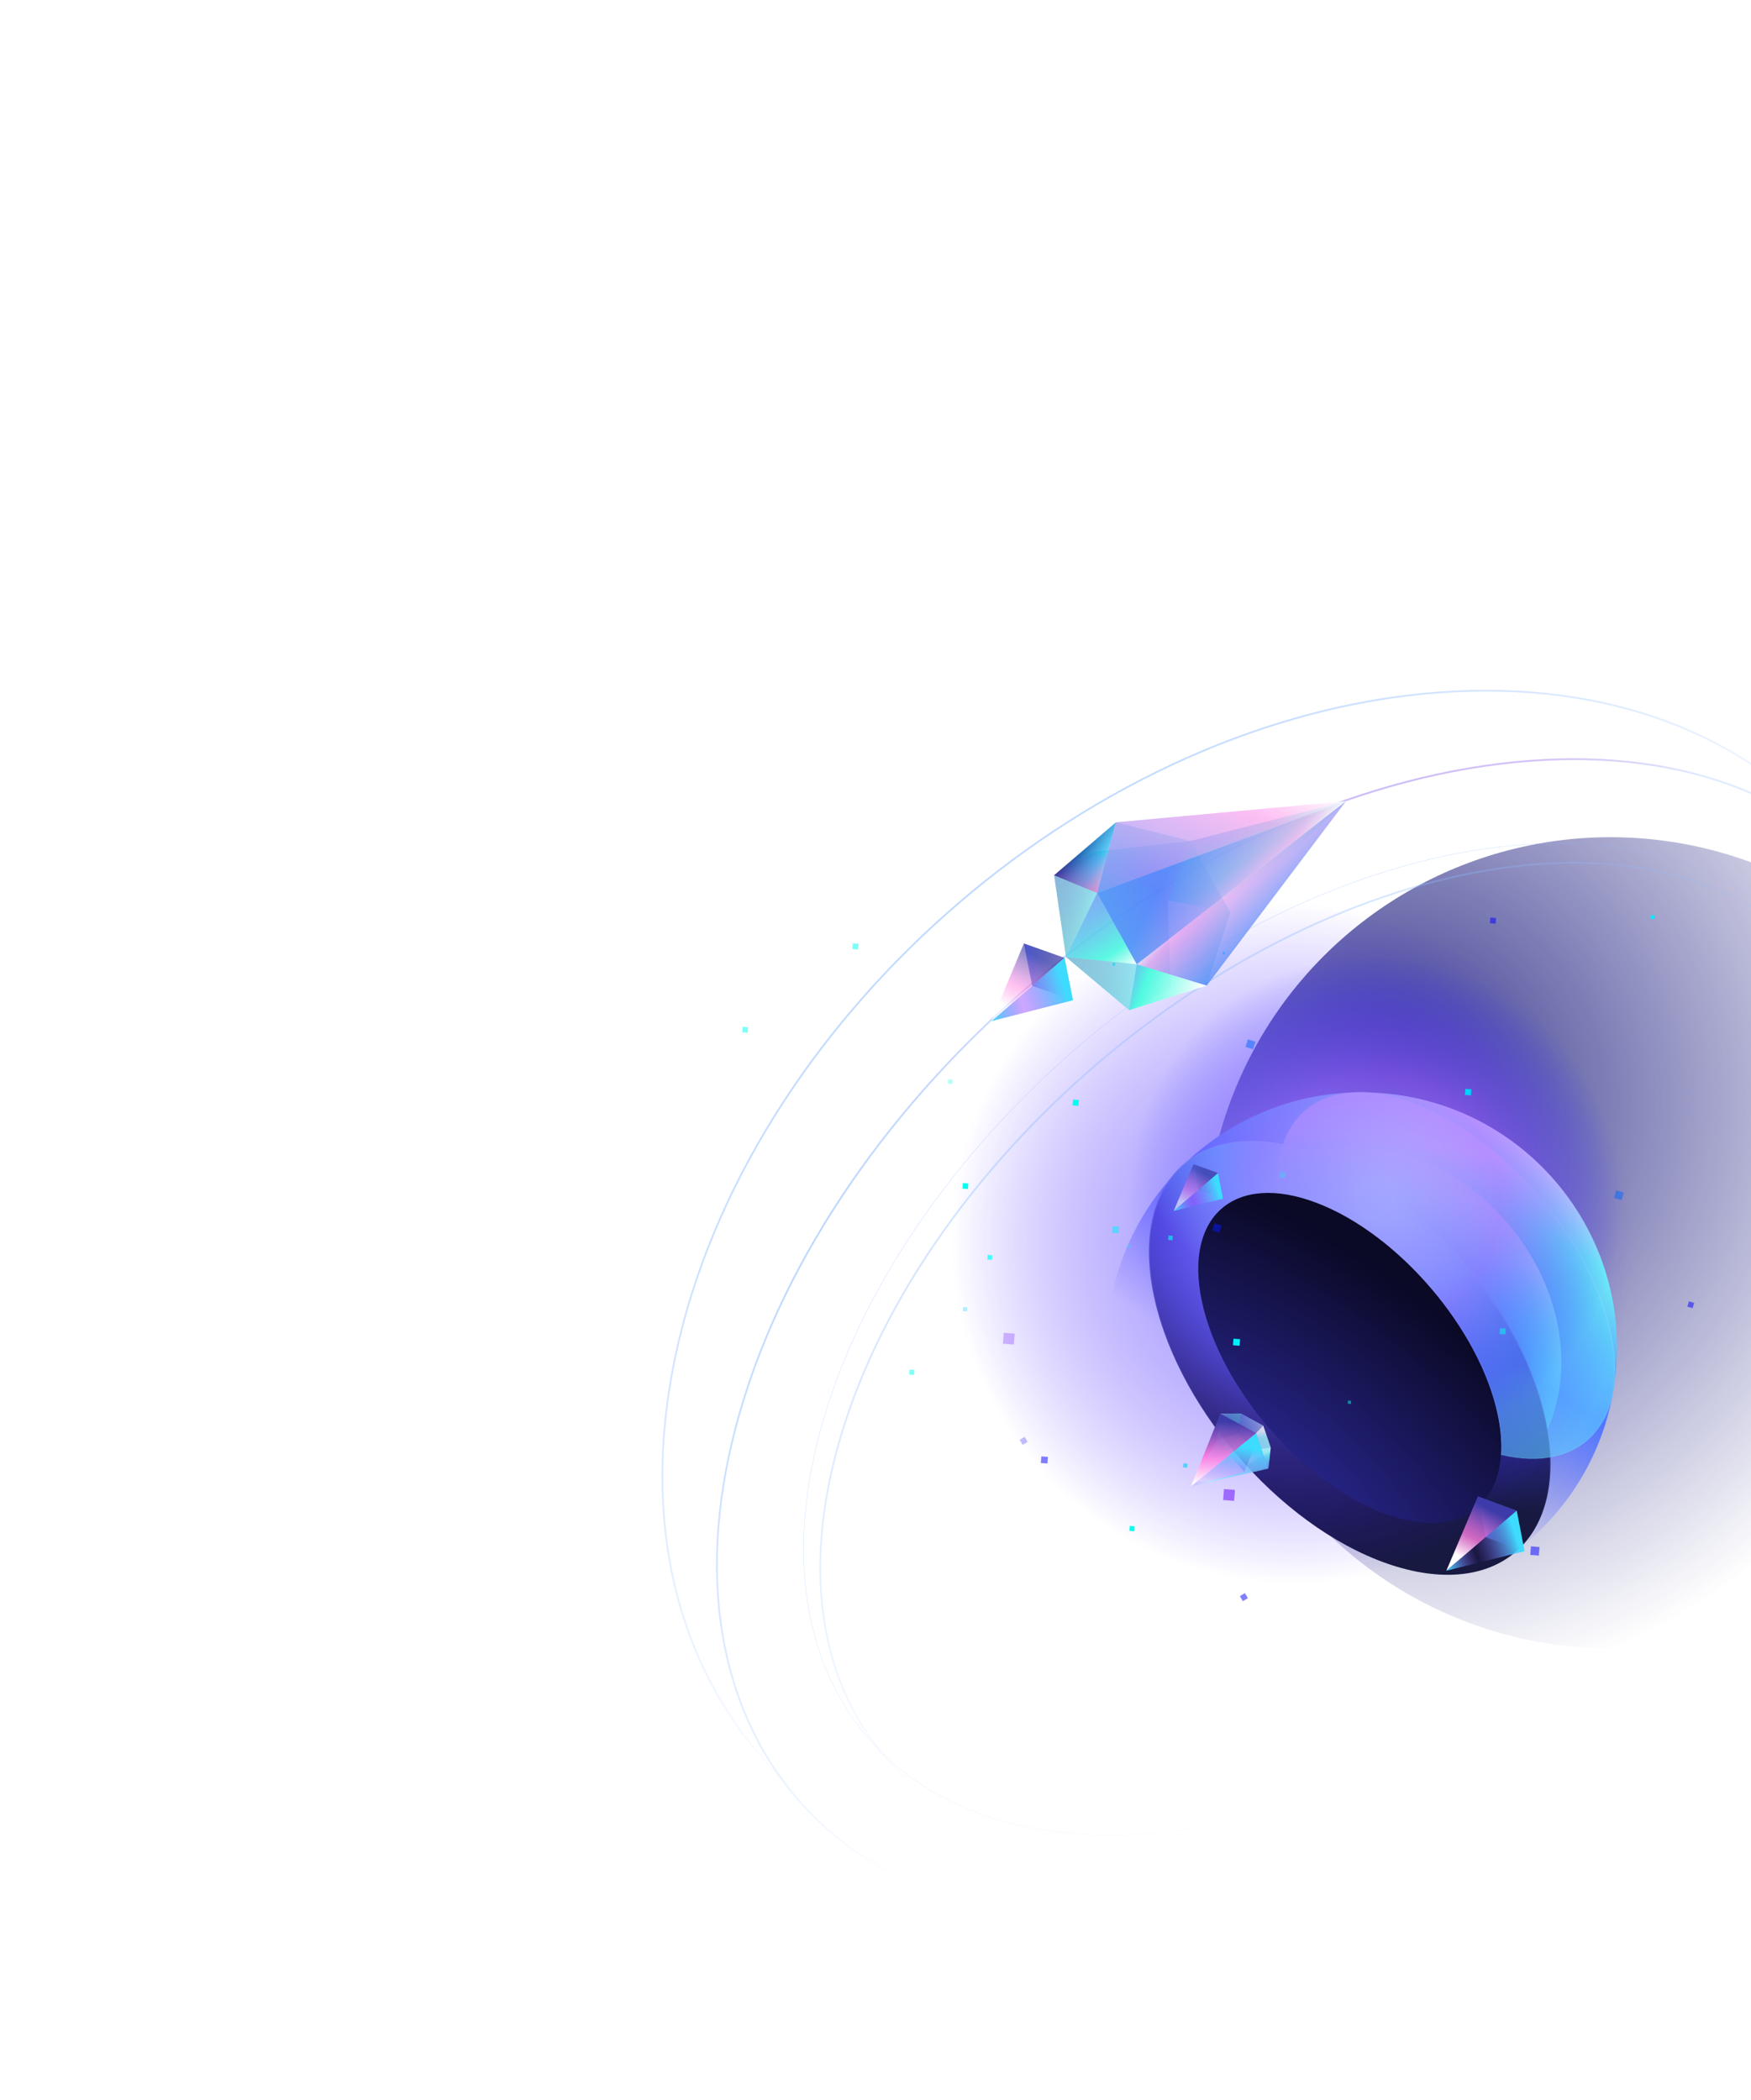 <svg width="1209" height="1450" viewBox="0 0 1209 1450" fill="none"
    xmlns="http://www.w3.org/2000/svg">
    <g filter="url(#filter0_f_168_258)">
        <circle cx="1112" cy="858" r="280" fill="url(#paint0_radial_168_258)" />
    </g>
    <path
        d="M1115.94 944.215C1108.31 1041.26 1023.45 1113.74 926.406 1106.11C829.361 1098.48 756.877 1013.62 764.51 916.575C772.142 819.53 857 747.046 954.045 754.679C1051.09 762.311 1123.57 847.169 1115.94 944.215Z"
        fill="url(#paint1_linear_168_258)" />
    <path
        d="M1078.02 938.978C1078.8 1008.06 1024.2 1054.69 956.089 1043.13C887.974 1031.56 832.128 966.184 831.354 897.098C830.579 828.013 885.17 781.383 953.286 792.947C1021.4 804.512 1077.25 869.892 1078.02 938.978Z"
        fill="url(#paint2_radial_168_258)" />
    <path
        d="M1068.11 985.067C1082.31 1063.46 1032.86 1105.71 957.645 1079.43C882.434 1053.14 809.95 968.285 795.749 889.89C781.547 811.494 831.005 769.249 906.217 795.531C981.428 821.814 1053.91 906.672 1068.11 985.067Z"
        fill="url(#paint3_radial_168_258)" />
    <path
        d="M1067.76 985.131C1074.84 1024.25 1066.03 1054.26 1046.17 1071.23C1026.31 1088.19 995.297 1092.2 957.764 1079.08C920.233 1065.97 883.36 1038.23 854.093 1003.97C824.826 969.702 803.191 928.945 796.104 889.825C789.017 850.703 797.828 820.694 817.687 803.731C837.547 786.768 868.564 782.756 906.097 795.872C943.629 808.987 980.502 836.728 1009.77 870.991C1039.04 905.255 1060.67 946.011 1067.76 985.131Z"
        stroke="url(#paint4_linear_168_258)" stroke-opacity="0.2" stroke-width="0.722" />
    <mask id="path-6-inside-1_168_258" fill="white">
        <path fill-rule="evenodd" clip-rule="evenodd"
            d="M1036.34 1004.43C1036.91 996.075 1036.18 986.745 1034.02 976.564C1021.52 917.499 965.672 852.119 909.289 830.534C899.569 826.813 890.468 824.636 882.126 823.884C877.827 767.824 916.932 740.009 975.066 761.262C1038.17 784.332 1099.81 856.487 1112.73 922.425C1124.63 983.166 1091.04 1017.44 1036.34 1004.43Z" />
    </mask>
    <path fill-rule="evenodd" clip-rule="evenodd"
        d="M1036.34 1004.43C1036.91 996.075 1036.18 986.745 1034.02 976.564C1021.52 917.499 965.672 852.119 909.289 830.534C899.569 826.813 890.468 824.636 882.126 823.884C877.827 767.824 916.932 740.009 975.066 761.262C1038.17 784.332 1099.81 856.487 1112.73 922.425C1124.63 983.166 1091.04 1017.44 1036.34 1004.43Z"
        fill="url(#paint5_linear_168_258)" />
    <path
        d="M1034.02 976.564L1033.32 976.713L1034.02 976.564ZM1036.34 1004.43L1035.62 1004.38L1035.58 1004.99L1036.18 1005.14L1036.34 1004.43ZM909.289 830.534L909.547 829.859L909.289 830.534ZM882.126 823.884L881.405 823.939L881.452 824.549L882.061 824.604L882.126 823.884ZM975.066 761.262L974.818 761.94L975.066 761.262ZM1112.73 922.425L1112.02 922.564L1112.73 922.425ZM1033.32 976.713C1035.46 986.841 1036.18 996.103 1035.62 1004.38L1037.07 1004.48C1037.63 996.046 1036.9 986.65 1034.73 976.414L1033.32 976.713ZM909.03 831.208C937.081 841.947 965.044 863.603 987.561 889.963C1010.08 916.324 1027.09 947.328 1033.32 976.713L1034.73 976.414C1028.45 946.735 1011.29 915.517 988.659 889.025C966.03 862.533 937.879 840.706 909.547 829.859L909.03 831.208ZM882.061 824.604C890.327 825.348 899.363 827.507 909.03 831.208L909.547 829.859C899.776 826.118 890.61 823.923 882.19 823.165L882.061 824.604ZM882.846 823.829C880.71 795.968 889.363 775.292 905.592 764.177C921.837 753.05 945.879 751.361 974.818 761.94L975.314 760.583C946.119 749.91 921.542 751.501 904.776 762.985C887.993 774.479 879.243 795.739 881.405 823.939L882.846 823.829ZM974.818 761.94C1006.23 773.422 1037.31 797.141 1062.17 826.237C1087.02 855.333 1105.59 889.746 1112.02 922.564L1113.44 922.286C1106.95 889.166 1088.24 854.532 1063.27 825.299C1038.29 796.065 1007.01 772.171 975.314 760.583L974.818 761.94ZM1112.02 922.564C1117.94 952.8 1112.52 976.283 1098.99 990.589C1085.47 1004.88 1063.7 1010.2 1036.51 1003.73L1036.18 1005.14C1063.69 1011.68 1086.06 1006.36 1100.04 991.581C1114 976.816 1119.41 952.79 1113.44 922.286L1112.02 922.564Z"
        fill="url(#paint6_linear_168_258)" fill-opacity="0.3" mask="url(#path-6-inside-1_168_258)" />
    <g style="mix-blend-mode:lighten">
        <ellipse cx="938.079" cy="838.599" rx="215.27" ry="209.678"
            transform="rotate(-130.503 938.079 838.599)" fill="url(#paint7_radial_168_258)"
            fill-opacity="0.6" />
    </g>
    <g style="mix-blend-mode:lighten">
        <path
            d="M683.26 646.356C807.445 540.281 994.401 555.304 1100.84 679.912C1207.27 804.52 1192.89 991.525 1068.7 1097.6C944.516 1203.68 757.56 1188.65 651.124 1064.05C544.687 939.437 559.075 752.432 683.26 646.356Z"
            fill="url(#paint8_radial_168_258)" fill-opacity="0.8" />
    </g>
    <path
        d="M1034.02 976.563C1046.53 1035.63 1010.96 1066.01 954.575 1044.42C898.192 1022.84 842.346 957.458 829.84 898.394C817.334 839.329 852.903 808.947 909.286 830.533C965.669 852.119 1021.52 917.499 1034.02 976.563Z"
        fill="url(#paint9_radial_168_258)" />
    <path
        d="M827.382 1275.55C730.641 1289.41 654.855 1264.08 610.44 1212.09C566.026 1160.09 552.861 1081.28 581.666 987.889C610.472 894.5 675.78 804.3 758.107 733.978C840.435 663.656 939.735 613.252 1036.48 599.4C1133.22 585.548 1209.01 610.872 1253.42 662.869C1297.84 714.866 1311 793.679 1282.2 887.065C1253.39 980.455 1188.08 1070.65 1105.75 1140.98C1023.43 1211.3 924.127 1261.7 827.382 1275.55Z"
        stroke="url(#paint10_linear_168_258)" stroke-width="1.204" />
    <path
        d="M816.399 1263.1C719.546 1276.97 643.574 1251.62 599.023 1199.46C554.472 1147.31 541.316 1068.31 570.155 974.813C598.994 881.317 664.363 791.044 746.744 720.677C829.124 650.31 928.506 599.856 1025.36 585.988C1122.21 572.12 1198.19 597.464 1242.74 649.621C1287.29 701.778 1300.44 780.778 1271.61 874.273C1242.77 967.768 1177.4 1058.04 1095.02 1128.41C1012.64 1198.78 913.254 1249.23 816.399 1263.1Z"
        stroke="url(#paint11_linear_168_258)" stroke-width="0.241" />
    <path
        d="M806.426 1321.7C693.147 1335.71 603.485 1303.92 550.016 1241.32C496.547 1178.72 479.165 1085.19 510.71 975.499C542.255 865.797 616.746 760.768 711.706 679.656C806.666 598.544 922.049 541.388 1035.33 527.38C1148.61 513.372 1238.27 545.161 1291.74 607.758C1345.21 670.356 1362.59 763.886 1331.05 873.582C1299.5 983.283 1225.01 1088.31 1130.05 1169.42C1035.09 1250.54 919.71 1307.69 806.426 1321.7Z"
        stroke="url(#paint12_linear_168_258)" stroke-width="1.204" />
    <path
        d="M806.426 1321.7C693.147 1335.71 603.485 1303.92 550.016 1241.32C496.547 1178.72 479.165 1085.19 510.71 975.499C542.255 865.797 616.746 760.768 711.706 679.656C806.666 598.544 922.049 541.388 1035.33 527.38C1148.61 513.372 1238.27 545.161 1291.74 607.758C1345.21 670.356 1362.59 763.886 1331.05 873.582C1299.5 983.283 1225.01 1088.31 1130.05 1169.42C1035.09 1250.54 919.71 1307.69 806.426 1321.7Z"
        stroke="url(#paint13_linear_168_258)" stroke-opacity="0.2" stroke-width="1.204" />
    <path
        d="M796.391 1309.92C678.699 1318.75 583.215 1280.19 523.929 1210.78C464.643 1141.38 441.483 1041.04 468.607 926.174C495.733 811.302 568.009 703.694 662.959 622.59C757.91 541.485 875.494 486.921 993.194 478.086C1110.89 469.252 1206.37 507.813 1265.66 577.221C1324.94 646.628 1348.1 746.966 1320.98 861.831C1293.85 976.702 1221.58 1084.31 1126.63 1165.42C1031.68 1246.52 914.091 1301.08 796.391 1309.92Z"
        stroke="url(#paint14_linear_168_258)" stroke-width="1.204" />
    <rect x="767.815" y="851.083" width="4.573" height="4.573"
        transform="rotate(-85.503 767.815 851.083)" fill="#00F0FF" fill-opacity="0.5" />
    <rect x="768.002" y="666.602" width="1.886" height="1.886"
        transform="rotate(-85.503 768.002 666.602)" fill="#00F0FF" />
    <rect width="2.476" height="2.476"
        transform="matrix(-0.078 0.997 0.997 0.078 1139.8 631.825)" fill="#00F0FF" />
    <rect x="835.94" y="617.145" width="2.852" height="2.852"
        transform="rotate(-85.503 835.94 617.145)" fill="#00F0FF" />
    <rect x="844.123" y="658.704" width="1.69" height="1.69"
        transform="rotate(-85.503 844.123 658.704)" fill="#00F0FF" />
    <rect x="851.315" y="928.761" width="4.573" height="4.573"
        transform="rotate(-85.503 851.315 928.761)" fill="#00F0FF" />
    <rect x="718.653" y="1010.04" width="4.573" height="4.573"
        transform="rotate(-85.503 718.653 1010.04)" fill="#0500FF" fill-opacity="0.5" />
    <rect x="681.729" y="869.548" width="3.196" height="3.196"
        transform="rotate(-85.503 681.729 869.548)" fill="#3DFFFB" />
    <rect x="1056.6" y="1073.51" width="5.944" height="5.944"
        transform="rotate(-85.503 1056.6 1073.51)" fill="#0500FF" fill-opacity="0.5" />
    <rect width="5.437" height="5.437"
        transform="matrix(-0.958 -0.286 0.286 -0.958 1119.6 828.558)" fill="#0066FF"
        fill-opacity="0.5" />
    <rect width="4.253" height="4.253"
        transform="matrix(-0.997 -0.078 0.078 -0.997 1015.65 756.282)" fill="#00D1FF" />
    <rect width="5.109" height="5.109"
        transform="matrix(0.958 0.286 0.286 -0.958 837.079 849.503)" fill="#001AFF"
        fill-opacity="0.5" />
    <rect x="865.228" y="724.383" width="5.437" height="5.437"
        transform="rotate(-163.401 865.228 724.383)" fill="#0066FF" fill-opacity="0.5" />
    <rect x="1032.67" y="637.686" width="3.931" height="3.931"
        transform="rotate(-175.503 1032.67 637.686)" fill="#0500FF" fill-opacity="0.5" />
    <rect width="3.804" height="3.804"
        transform="matrix(-0.958 -0.286 0.286 -0.958 1168.68 903.182)" fill="#0500FF"
        fill-opacity="0.5" />
    <rect width="3.046" height="3.046"
        transform="matrix(0.078 -0.997 0.997 0.078 806.552 856.046)" fill="#00FFF0"
        fill-opacity="0.6" />
    <rect x="779.768" y="1056.89" width="3.431" height="3.431"
        transform="rotate(-85.503 779.768 1056.89)" fill="#00FFF0" />
    <rect width="3.789" height="3.789"
        transform="matrix(-0.078 0.997 0.997 0.078 664.837 816.816)" fill="#00FFF0" />
    <rect x="740.59" y="763.159" width="4.031" height="4.031"
        transform="rotate(-85.503 740.59 763.159)" fill="#00FFF0" />
    <rect width="4.031" height="4.031"
        transform="matrix(0.078 -0.997 0.997 0.078 1035.41 920.972)" fill="#00FFF0"
        fill-opacity="0.5" />
    <rect x="930.567" y="969.144" width="2.21" height="2.21"
        transform="rotate(-85.503 930.567 969.144)" fill="#00FFF0" fill-opacity="0.5" />
    <rect x="858.14" y="1105.44" width="4.031" height="4.031"
        transform="rotate(-120.813 858.14 1105.44)" fill="#0500FF" fill-opacity="0.5" />
    <rect x="816.9" y="1013.07" width="2.815" height="2.815"
        transform="rotate(-85.503 816.9 1013.07)" fill="#00D1FF" fill-opacity="0.6" />
    <rect x="844.529" y="1035.61" width="7.584" height="7.584"
        transform="rotate(-85.503 844.529 1035.61)" fill="#6100FF" fill-opacity="0.5" />
    <g opacity="0.5">
        <rect x="654.487" y="748.132" width="3.046" height="3.046"
            transform="rotate(-85.503 654.487 748.132)" fill="#00FFF0" fill-opacity="0.6" />
        <rect width="3.431" height="3.431"
            transform="matrix(0.078 -0.997 0.997 0.078 627.704 948.978)"
            fill="#00FFF0" />
        <rect width="3.789" height="3.789"
            transform="matrix(-0.078 0.997 0.997 0.078 512.773 708.905)" fill="#00FFF0" />
        <rect width="4.031" height="4.031"
            transform="matrix(0.078 -0.997 0.997 0.078 588.525 655.244)" fill="#00FFF0" />
        <rect x="883.345" y="813.057" width="4.031" height="4.031"
            transform="rotate(-85.503 883.345 813.057)" fill="#00FFF0" fill-opacity="0.5" />
        <rect x="778.503" y="861.229" width="2.21" height="2.21"
            transform="rotate(-85.503 778.503 861.229)" fill="#00FFF0" fill-opacity="0.5" />
        <rect x="706.076" y="997.523" width="4.031" height="4.031"
            transform="rotate(-120.813 706.076 997.523)" fill="#0500FF" fill-opacity="0.5" />
        <rect x="664.837" y="905.156" width="2.815" height="2.815"
            transform="rotate(-85.503 664.837 905.156)" fill="#00D1FF" fill-opacity="0.6" />
        <rect width="7.584" height="7.584"
            transform="matrix(0.078 -0.997 0.997 0.078 692.464 927.698)"
            fill="#6100FF" fill-opacity="0.5" />
    </g>
    <path d="M1025.76 1061.25L1020.37 1033.19L1047.25 1042.9L1052.64 1070.96L1025.76 1061.25Z"
        fill="url(#paint15_linear_168_258)" />
    <path d="M1047.25 1042.9L1020.37 1033.19L998.641 1084.42L1047.25 1042.9Z"
        fill="url(#paint16_linear_168_258)" />
    <path d="M1047.25 1042.91L1052.67 1070.96L998.642 1084.42L1047.25 1042.91Z"
        fill="url(#paint17_linear_168_258)" />
    <path d="M827.47 821.451L824.067 803.743L841.026 809.872L844.429 827.581L827.47 821.451Z"
        fill="url(#paint18_linear_168_258)" />
    <path d="M841.029 809.87L824.067 803.74L810.354 836.069L841.029 809.87Z"
        fill="url(#paint19_linear_168_258)" fill-opacity="0.6" />
    <path d="M841.027 809.869L844.451 827.576L810.353 836.068L841.027 809.869Z"
        fill="url(#paint20_linear_168_258)" />
    <path d="M712.749 680.625L706.932 651.387L735.034 661.337L740.851 690.576L712.749 680.625Z"
        fill="url(#paint21_linear_168_258)" />
    <path d="M735.035 661.343L706.933 651.392L684.615 704.976L735.035 661.343Z"
        fill="url(#paint22_linear_168_258)" fill-opacity="0.6" />
    <path d="M735.034 661.343L740.884 690.572L684.615 704.977L735.034 661.343Z"
        fill="url(#paint23_linear_168_258)" />
    <path
        d="M856.947 975.875L855.236 989.302L865.219 1000.69L877.391 999.432L872.213 984.226L856.947 975.875Z"
        fill="url(#paint24_linear_168_258)" fill-opacity="0.7" />
    <path d="M822.444 1026.06L859.188 1016.16L875.787 1013.88L822.444 1026.06Z"
        fill="url(#paint25_linear_168_258)" fill-opacity="0.8" />
    <path d="M822.444 1026.06L840.193 994.4L842.705 975.919L822.444 1026.06Z"
        fill="url(#paint26_linear_168_258)" />
    <path d="M842.703 975.923L840.196 994.411L855.236 989.303L856.949 975.873L842.703 975.923Z"
        fill="url(#paint27_linear_168_258)" fill-opacity="0.6" />
    <path d="M859.185 1016.16L840.197 994.407L855.238 989.299L865.219 1000.69L859.185 1016.16Z"
        fill="url(#paint28_linear_168_258)" fill-opacity="0.6" />
    <path d="M859.183 1016.16L875.785 1013.88L877.391 999.43L865.218 1000.69L859.183 1016.16Z"
        fill="url(#paint29_linear_168_258)" fill-opacity="0.8" />
    <path d="M822.445 1026.06L867.3 989.377L875.787 1013.88L822.445 1026.06Z"
        fill="url(#paint30_linear_168_258)" />
    <path d="M822.444 1026.06L867.297 989.377L842.705 975.916L822.444 1026.06Z"
        fill="url(#paint31_linear_168_258)" />
    <path d="M875.785 1013.88L867.3 989.376L872.214 984.223L877.39 999.437L875.785 1013.88Z"
        fill="url(#paint32_linear_168_258)" fill-opacity="0.6" />
    <path d="M842.698 975.924L867.296 989.379L872.214 984.226L856.942 975.874L842.698 975.924Z"
        fill="url(#paint33_linear_168_258)" fill-opacity="0.6" />
    <path d="M822.033 580.616L849.426 629.842L806.395 621.549L822.033 580.616Z"
        fill="url(#paint34_linear_168_258)" />
    <path d="M822.036 580.617L849.429 629.843L929.375 553.12L822.036 580.617Z"
        fill="url(#paint35_linear_168_258)" />
    <path d="M755.808 588.035L806.417 621.546L822.035 580.617L755.808 588.035Z"
        fill="url(#paint36_linear_168_258)" />
    <path
        d="M808.212 682.211L806.416 621.544L755.808 588.039L727.822 604.29L736.007 660.724L779.65 697.427L808.212 682.211Z"
        fill="url(#paint37_linear_168_258)" fill-opacity="0.5" />
    <path
        d="M784.908 665.746L833.232 680.432L849.429 629.842L822.036 580.617L770.507 567.715L757.515 616.521L784.908 665.746Z"
        fill="url(#paint38_radial_168_258)" fill-opacity="0.5" />
    <path d="M757.516 616.519L784.909 665.745L736.001 660.723L757.516 616.519Z"
        fill="url(#paint39_linear_168_258)" />
    <path d="M757.516 616.521L784.909 665.747L929.374 553.117L757.516 616.521Z"
        fill="url(#paint40_linear_168_258)" fill-opacity="0.9" />
    <path d="M779.653 697.428L784.909 665.746L736.001 660.724L779.653 697.428Z"
        fill="url(#paint41_linear_168_258)" fill-opacity="0.5" />
    <path d="M727.822 604.286L757.515 616.52L736.003 660.729L727.822 604.286Z"
        fill="url(#paint42_linear_168_258)" fill-opacity="0.5" />
    <path d="M779.653 697.43L784.909 665.749L833.232 680.435L779.653 697.43Z"
        fill="url(#paint43_linear_168_258)" />
    <path d="M727.823 604.286L757.516 616.519L770.508 567.713L727.823 604.286Z"
        fill="url(#paint44_linear_168_258)" />
    <path d="M727.823 604.286L757.516 616.519L770.508 567.713L727.823 604.286Z"
        fill="url(#paint45_linear_168_258)" fill-opacity="0.6" />
    <path d="M929.376 553.117L784.909 665.748L833.232 680.434L929.376 553.117Z"
        fill="url(#paint46_linear_168_258)" fill-opacity="0.9" />
    <path d="M929.376 553.116L757.512 616.515L770.504 567.709L929.376 553.116Z"
        fill="url(#paint47_linear_168_258)" fill-opacity="0.9" />
    <defs>
        <filter id="filter0_f_168_258" x="632" y="378" width="960" height="960"
            filterUnits="userSpaceOnUse" color-interpolation-filters="sRGB">
            <feFlood flood-opacity="0" result="BackgroundImageFix" />
            <feBlend mode="normal" in="SourceGraphic" in2="BackgroundImageFix" result="shape" />
            <feGaussianBlur stdDeviation="100" result="effect1_foregroundBlur_168_258" />
        </filter>
        <radialGradient id="paint0_radial_168_258" cx="0" cy="0" r="1"
            gradientUnits="userSpaceOnUse"
            gradientTransform="translate(954 760) rotate(67.316) scale(409.693)">
            <stop stop-color="#2F2F8A" />
            <stop offset="1" stop-color="#2F2F8A" stop-opacity="0" />
        </radialGradient>
        <linearGradient id="paint1_linear_168_258" x1="1016.58" y1="772.424" x2="891.209"
            y2="972.264" gradientUnits="userSpaceOnUse">
            <stop stop-color="white" />
            <stop offset="0.166" stop-color="#71FFF6" />
            <stop offset="0.552" stop-color="#4F75FF" />
            <stop offset="1" stop-color="#5E64FF" stop-opacity="0" />
        </linearGradient>
        <radialGradient id="paint2_radial_168_258" cx="0" cy="0" r="1"
            gradientUnits="userSpaceOnUse"
            gradientTransform="translate(942.265 968.085) rotate(-77.979) scale(157.011 187.398)">
            <stop offset="0.406" stop-color="#3330B1" stop-opacity="0.1" />
            <stop offset="0.679" stop-color="#58FFFF" stop-opacity="0.5" />
            <stop offset="1" stop-color="white" />
        </radialGradient>
        <radialGradient id="paint3_radial_168_258" cx="0" cy="0" r="1"
            gradientUnits="userSpaceOnUse"
            gradientTransform="translate(930.724 815.165) rotate(123.323) scale(199.8 342.233)">
            <stop stop-color="white" />
            <stop offset="0.298" stop-color="#5EF5FF" />
            <stop offset="0.538" stop-color="#3432BD" />
            <stop offset="0.914" stop-color="#171940" />
        </radialGradient>
        <linearGradient id="paint4_linear_168_258" x1="924.607" y1="802.151" x2="875.854"
            y2="1015.91" gradientUnits="userSpaceOnUse">
            <stop stop-color="white" />
            <stop offset="1" stop-color="white" stop-opacity="0" />
        </linearGradient>
        <linearGradient id="paint5_linear_168_258" x1="1011.85" y1="795.03" x2="994.689"
            y2="944.916" gradientUnits="userSpaceOnUse">
            <stop stop-color="white" />
            <stop offset="0.502" stop-color="#4FFFF4" stop-opacity="0.1" />
            <stop offset="1" stop-color="#5ECFFF" stop-opacity="0.6" />
        </linearGradient>
        <linearGradient id="paint6_linear_168_258" x1="997.549" y1="729.681" x2="1022.92"
            y2="1066.35" gradientUnits="userSpaceOnUse">
            <stop stop-color="white" />
            <stop offset="1" stop-color="white" stop-opacity="0" />
        </linearGradient>
        <radialGradient id="paint7_radial_168_258" cx="0" cy="0" r="1"
            gradientUnits="userSpaceOnUse"
            gradientTransform="translate(938.079 853.461) rotate(80.778) scale(166.684 171.23)">
            <stop offset="0.073" stop-color="white" />
            <stop offset="0.508" stop-color="#C173FF" stop-opacity="0.9" />
            <stop offset="1" stop-color="#0E26FF" stop-opacity="0" />
        </radialGradient>
        <radialGradient id="paint8_radial_168_258" cx="0" cy="0" r="1"
            gradientUnits="userSpaceOnUse"
            gradientTransform="translate(891.919 858.366) rotate(-49.519) scale(234.948 236.158)">
            <stop offset="0.073" stop-color="#8785FF" />
            <stop offset="1" stop-color="#3E0EFF" stop-opacity="0" />
        </radialGradient>
        <radialGradient id="paint9_radial_168_258" cx="0" cy="0" r="1"
            gradientUnits="userSpaceOnUse"
            gradientTransform="translate(837.489 1046.83) rotate(-55.689) scale(204.144 359.183)">
            <stop stop-color="#3330B1" />
            <stop offset="1" stop-color="#0A0926" />
        </radialGradient>
        <linearGradient id="paint10_linear_168_258" x1="673.979" y1="635.485" x2="954.382"
            y2="963.76" gradientUnits="userSpaceOnUse">
            <stop stop-color="#8FBCFF" stop-opacity="0.6" />
            <stop offset="1" stop-color="#8FBCFF" stop-opacity="0" />
        </linearGradient>
        <linearGradient id="paint11_linear_168_258" x1="731.525" y1="702.86" x2="1095.1" y2="1128.5"
            gradientUnits="userSpaceOnUse">
            <stop stop-color="#8FBCFF" stop-opacity="0.6" />
            <stop offset="1" stop-color="#8FBCFF" stop-opacity="0" />
        </linearGradient>
        <linearGradient id="paint12_linear_168_258" x1="598.063" y1="546.611" x2="982.421"
            y2="996.588" gradientUnits="userSpaceOnUse">
            <stop stop-color="white" stop-opacity="0.6" />
            <stop offset="0.344" stop-color="#8FBCFF" stop-opacity="0.6" />
            <stop offset="1" stop-color="#8FBCFF" stop-opacity="0" />
        </linearGradient>
        <linearGradient id="paint13_linear_168_258" x1="949.253" y1="550.784" x2="985.654"
            y2="708.452" gradientUnits="userSpaceOnUse">
            <stop stop-color="#FF48D7" />
            <stop offset="0.234" stop-color="white" stop-opacity="0.766" />
            <stop offset="1" stop-color="#FF48D7" stop-opacity="0" />
        </linearGradient>
        <linearGradient id="paint14_linear_168_258" x1="642.387" y1="598.504" x2="920.655"
            y2="924.278" gradientUnits="userSpaceOnUse">
            <stop stop-color="#8FBCFF" stop-opacity="0.6" />
            <stop offset="1" stop-color="#8FBCFF" stop-opacity="0" />
        </linearGradient>
        <linearGradient id="paint15_linear_168_258" x1="1018.99" y1="1050.7" x2="1054.02"
            y2="1053.45" gradientUnits="userSpaceOnUse">
            <stop stop-color="#6083FF" />
            <stop offset="1" stop-color="#0C1E5E" stop-opacity="0" />
        </linearGradient>
        <linearGradient id="paint16_linear_168_258" x1="1027.28" y1="1029.53" x2="998.494"
            y2="1084.24" gradientUnits="userSpaceOnUse">
            <stop offset="0.171" stop-color="#3D3BA9" />
            <stop offset="0.538" stop-color="#FF7BE2" stop-opacity="0.8" />
            <stop offset="0.792" stop-color="white" />
        </linearGradient>
        <linearGradient id="paint17_linear_168_258" x1="998.833" y1="1084.64" x2="1050.39"
            y2="1067.81" gradientUnits="userSpaceOnUse">
            <stop stop-color="#3DDCFF" />
            <stop offset="0.427" stop-color="#9D50FF" stop-opacity="0" />
            <stop offset="0.977" stop-color="#3DDCFF" />
        </linearGradient>
        <linearGradient id="paint18_linear_168_258" x1="823.198" y1="814.793" x2="845.298"
            y2="816.531" gradientUnits="userSpaceOnUse">
            <stop stop-color="#6083FF" />
            <stop offset="1" stop-color="#0C1E5E" stop-opacity="0" />
        </linearGradient>
        <linearGradient id="paint19_linear_168_258" x1="828.429" y1="801.431" x2="810.262"
            y2="835.96" gradientUnits="userSpaceOnUse">
            <stop offset="0.171" stop-color="#3D3BA9" />
            <stop offset="0.538" stop-color="#FF7BE2" stop-opacity="0.8" />
            <stop offset="0.792" stop-color="white" />
        </linearGradient>
        <linearGradient id="paint20_linear_168_258" x1="810.474" y1="836.209" x2="843.014"
            y2="825.588" gradientUnits="userSpaceOnUse">
            <stop stop-color="#3DDCFF" />
            <stop offset="0.427" stop-color="#9D50FF" stop-opacity="0.5" />
            <stop offset="0.977" stop-color="#3DDCFF" />
        </linearGradient>
        <linearGradient id="paint21_linear_168_258" x1="705.615" y1="669.664" x2="742.168"
            y2="672.299" gradientUnits="userSpaceOnUse">
            <stop stop-color="#6083FF" />
            <stop offset="1" stop-color="#0C1E5E" stop-opacity="0" />
        </linearGradient>
        <linearGradient id="paint22_linear_168_258" x1="714.118" y1="647.53" x2="684.461"
            y2="704.797" gradientUnits="userSpaceOnUse">
            <stop offset="0.171" stop-color="#3D3BA9" />
            <stop offset="0.538" stop-color="#FF7BE2" stop-opacity="0.8" />
            <stop offset="0.792" stop-color="white" />
        </linearGradient>
        <linearGradient id="paint23_linear_168_258" x1="684.815" y1="705.208" x2="738.486"
            y2="687.303" gradientUnits="userSpaceOnUse">
            <stop stop-color="#3DDCFF" />
            <stop offset="0.427" stop-color="#9D50FF" stop-opacity="0.5" />
            <stop offset="0.977" stop-color="#3DDCFF" />
        </linearGradient>
        <linearGradient id="paint24_linear_168_258" x1="850.502" y1="984.949" x2="874.176"
            y2="986.389" gradientUnits="userSpaceOnUse">
            <stop stop-color="#6587FF" />
            <stop offset="1" stop-color="#D8E0FF" stop-opacity="0.9" />
        </linearGradient>
        <linearGradient id="paint25_linear_168_258" x1="855.82" y1="997.548" x2="873.491"
            y2="1028.8" gradientUnits="userSpaceOnUse">
            <stop offset="0.135" stop-color="white" />
            <stop offset="0.281" stop-color="#89F8FF" stop-opacity="0.935" />
            <stop offset="0.646" stop-color="#71F6FF" stop-opacity="0.921" />
            <stop offset="1" stop-color="#4A72FF" stop-opacity="0.9" />
        </linearGradient>
        <linearGradient id="paint26_linear_168_258" x1="822.58" y1="990.503" x2="838.62"
            y2="1017.47" gradientUnits="userSpaceOnUse">
            <stop offset="0.171" stop-color="#3D3BA9" />
            <stop offset="0.538" stop-color="#FF7BE2" stop-opacity="0.8" />
            <stop offset="0.792" stop-color="white" />
        </linearGradient>
        <linearGradient id="paint27_linear_168_258" x1="849.234" y1="970.344" x2="857.367"
            y2="988.813" gradientUnits="userSpaceOnUse">
            <stop offset="0.135" stop-color="white" />
            <stop offset="0.281" stop-color="#89F8FF" stop-opacity="0.935" />
            <stop offset="0.646" stop-color="#71F6FF" stop-opacity="0.921" />
            <stop offset="1" stop-color="#4A72FF" stop-opacity="0.9" />
        </linearGradient>
        <linearGradient id="paint28_linear_168_258" x1="846.112" y1="989.354" x2="839.2"
            y2="1009.11" gradientUnits="userSpaceOnUse">
            <stop offset="0.135" stop-color="white" />
            <stop offset="0.281" stop-color="#89F8FF" stop-opacity="0.935" />
            <stop offset="0.646" stop-color="#71F6FF" stop-opacity="0.921" />
            <stop offset="1" stop-color="#4A72FF" stop-opacity="0.9" />
        </linearGradient>
        <linearGradient id="paint29_linear_168_258" x1="874.894" y1="999.794" x2="882.205"
            y2="1013.86" gradientUnits="userSpaceOnUse">
            <stop offset="0.135" stop-color="white" />
            <stop offset="0.281" stop-color="#89F8FF" stop-opacity="0.935" />
            <stop offset="0.646" stop-color="#71F6FF" stop-opacity="0.921" />
            <stop offset="1" stop-color="#4A72FF" stop-opacity="0.9" />
        </linearGradient>
        <linearGradient id="paint30_linear_168_258" x1="839.182" y1="1045.3" x2="848.233"
            y2="996.102" gradientUnits="userSpaceOnUse">
            <stop stop-color="#3DDCFF" />
            <stop offset="0.427" stop-color="#9D50FF" stop-opacity="0" />
            <stop offset="0.977" stop-color="#3DDCFF" />
        </linearGradient>
        <linearGradient id="paint31_linear_168_258" x1="861.162" y1="970.335" x2="857.631"
            y2="1040.37" gradientUnits="userSpaceOnUse">
            <stop offset="0.171" stop-color="#3D3BA9" />
            <stop offset="0.538" stop-color="#FF7BE2" stop-opacity="0.8" />
            <stop offset="0.792" stop-color="white" />
        </linearGradient>
        <linearGradient id="paint32_linear_168_258" x1="874.069" y1="983.594" x2="878.818"
            y2="1012.93" gradientUnits="userSpaceOnUse">
            <stop offset="0.135" stop-color="white" />
            <stop offset="0.281" stop-color="#89F8FF" stop-opacity="0.935" />
            <stop offset="0.646" stop-color="#71F6FF" stop-opacity="0.921" />
            <stop offset="1" stop-color="#4A72FF" stop-opacity="0.9" />
        </linearGradient>
        <linearGradient id="paint33_linear_168_258" x1="851.209" y1="985.887" x2="866.614"
            y2="972.729" gradientUnits="userSpaceOnUse">
            <stop stop-color="#3E5ABE" />
            <stop offset="1" stop-color="#3E5ABE" stop-opacity="0" />
        </linearGradient>
        <linearGradient id="paint34_linear_168_258" x1="782.842" y1="666.894" x2="742.723"
            y2="609.8" gradientUnits="userSpaceOnUse">
            <stop stop-color="white" />
            <stop offset="0.227" stop-color="#47FFDE" stop-opacity="0.8" />
            <stop offset="1" stop-color="#6D61FF" stop-opacity="0.5" />
        </linearGradient>
        <linearGradient id="paint35_linear_168_258" x1="782.844" y1="666.898" x2="742.724"
            y2="609.803" gradientUnits="userSpaceOnUse">
            <stop stop-color="white" />
            <stop offset="0.227" stop-color="#47FFDE" stop-opacity="0.8" />
            <stop offset="1" stop-color="#6D61FF" stop-opacity="0.5" />
        </linearGradient>
        <linearGradient id="paint36_linear_168_258" x1="767.683" y1="569.286" x2="787.676"
            y2="609.818" gradientUnits="userSpaceOnUse">
            <stop stop-color="white" />
            <stop offset="0.227" stop-color="#47FFDE" stop-opacity="0.8" />
            <stop offset="1" stop-color="#6D61FF" stop-opacity="0.5" />
        </linearGradient>
        <linearGradient id="paint37_linear_168_258" x1="823.34" y1="612.126" x2="719.082"
            y2="670.143" gradientUnits="userSpaceOnUse">
            <stop stop-color="#6D61FF" />
            <stop offset="1" stop-color="#47FFDE" />
        </linearGradient>
        <radialGradient id="paint38_radial_168_258" cx="0" cy="0" r="1"
            gradientUnits="userSpaceOnUse"
            gradientTransform="translate(803.472 623.181) rotate(-119.095) scale(95.504 54.668)">
            <stop stop-color="#6D61FF" />
            <stop offset="1" stop-color="#47FFDE" />
        </radialGradient>
        <linearGradient id="paint39_linear_168_258" x1="782.843" y1="666.895" x2="742.724"
            y2="609.801" gradientUnits="userSpaceOnUse">
            <stop stop-color="white" />
            <stop offset="0.227" stop-color="#47FFDE" stop-opacity="0.8" />
            <stop offset="1" stop-color="#6D61FF" stop-opacity="0.5" />
        </linearGradient>
        <linearGradient id="paint40_linear_168_258" x1="767.485" y1="664.053" x2="850.327"
            y2="706.738" gradientUnits="userSpaceOnUse">
            <stop offset="0.073" stop-color="#4B86FA" stop-opacity="0.8" />
            <stop offset="0.792" stop-color="#FCA6EF" stop-opacity="0.8" />
            <stop offset="1" stop-color="white" />
        </linearGradient>
        <linearGradient id="paint41_linear_168_258" x1="784.169" y1="664.417" x2="732.875"
            y2="662.139" gradientUnits="userSpaceOnUse">
            <stop stop-color="#7BFFE7" stop-opacity="0.8" />
            <stop offset="1" stop-color="#322994" stop-opacity="0.5" />
        </linearGradient>
        <linearGradient id="paint42_linear_168_258" x1="758.255" y1="617.849" x2="724.216"
            y2="611.956" gradientUnits="userSpaceOnUse">
            <stop stop-color="#7BFFE7" stop-opacity="0.9" />
            <stop offset="1" stop-color="#322994" stop-opacity="0.5" />
        </linearGradient>
        <linearGradient id="paint43_linear_168_258" x1="830.408" y1="682.006" x2="768.727"
            y2="659.379" gradientUnits="userSpaceOnUse">
            <stop stop-color="white" />
            <stop offset="0.587" stop-color="#47FFDE" stop-opacity="0.9" />
            <stop offset="1" stop-color="#6D61FF" stop-opacity="0.5" />
        </linearGradient>
        <linearGradient id="paint44_linear_168_258" x1="729.761" y1="604.4" x2="760.928"
            y2="622.394" gradientUnits="userSpaceOnUse">
            <stop stop-color="#0A3892" />
            <stop offset="0.536" stop-color="#29B2ED" stop-opacity="0.8" />
            <stop offset="0.968" stop-color="white" />
        </linearGradient>
        <linearGradient id="paint45_linear_168_258" x1="750.654" y1="622.452" x2="748.762"
            y2="589.806" gradientUnits="userSpaceOnUse">
            <stop stop-color="#FF439D" />
            <stop offset="1" stop-color="#FF43D6" stop-opacity="0" />
        </linearGradient>
        <linearGradient id="paint46_linear_168_258" x1="910.434" y1="604.725" x2="871.987"
            y2="567.798" gradientUnits="userSpaceOnUse">
            <stop offset="0.073" stop-color="#4B86FA" stop-opacity="0.8" />
            <stop offset="0.792" stop-color="#FCA6EF" stop-opacity="0.8" />
            <stop offset="1" stop-color="white" />
        </linearGradient>
        <linearGradient id="paint47_linear_168_258" x1="618.226" y1="592.365" x2="690.378"
            y2="440.023" gradientUnits="userSpaceOnUse">
            <stop offset="0.073" stop-color="#4B86FA" stop-opacity="0.8" />
            <stop offset="0.792" stop-color="#FCA6EF" stop-opacity="0.8" />
            <stop offset="1" stop-color="white" />
        </linearGradient>
    </defs>
</svg>